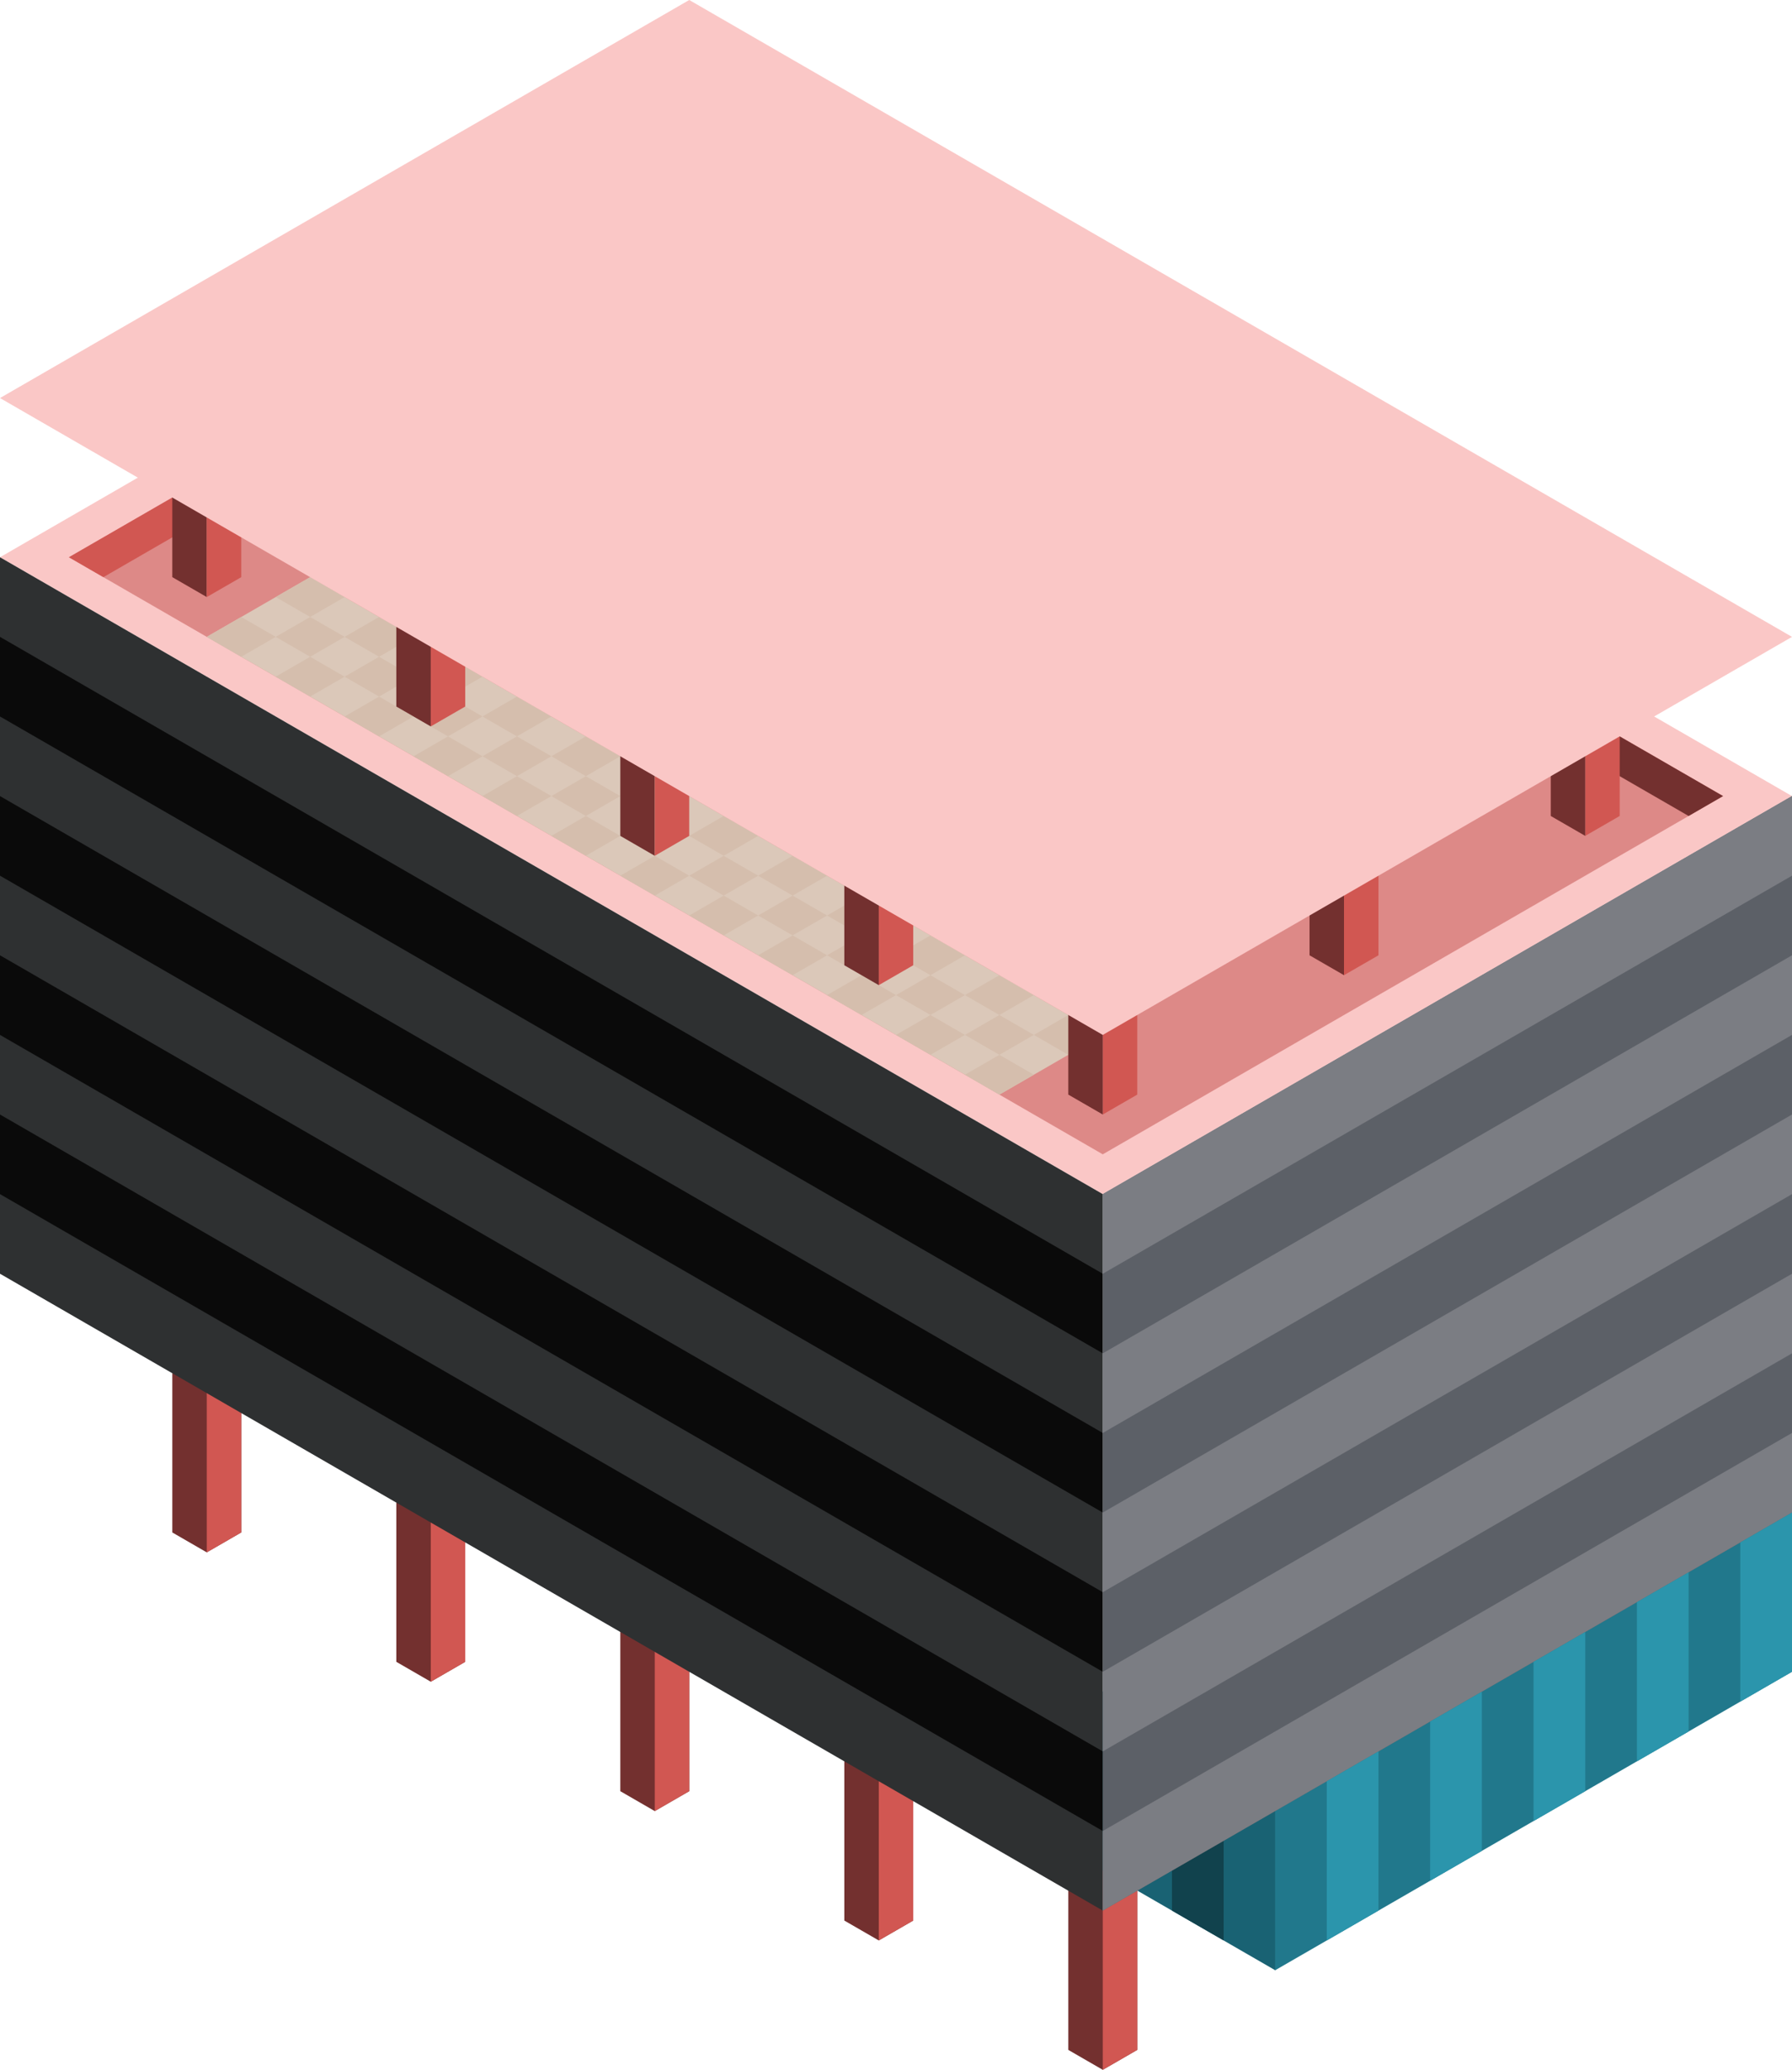 <svg id="Layer_1" data-name="Layer 1" xmlns="http://www.w3.org/2000/svg" viewBox="0 0 260 300.222">
  <defs>
    <style>
      .curtain-L-prim-light {
        fill: #196273;
      }

      .exterior-L-prim {
        fill: #73302f;
      }

      .exterior-R-prim {
        fill: #d15752;
      }

      .curtain-L-prim-dark {
        fill: #11424d;
      }

      .top-light {
        fill: #fac7c6;
      }

      .top-prim {
        fill: #dd8987;
      }

      .cls-1 {
        fill: #dbc8b9;
      }

      .curtain-R-prim-dark {
        fill: #21788c;
      }

      .cls-2 {
        fill: #d5bead;
      }

      .cls-3 {
        fill: #2e3031;
      }

      .cls-4 {
        fill: #0a0a0a;
      }

      .cls-5 {
        fill: #5c6067;
      }

      .cls-6 {
        fill: #7b7d83;
      }

      .curtain-R-prim-light {
        fill: #2b95ac;
      }
    </style>
  </defs>
  <title>Artboard 59</title>
  <g id="root">
    <path id="windows-L4" class="curtain-L-prim-light" d="M185.037,259.808v25.981l-30-17.32V242.487Z"/>
    <path id="body-L1" class="exterior-L-prim" d="M35,199.186H25V222.28l5,2.887,5-2.887Z"/>
    <path id="body-R2" class="exterior-R-prim" d="M30,225.167V199.186l5,2.887V222.28Z"/>
    <path id="Path" class="curtain-L-prim-dark" d="M170.037,277.128v-23.094l7.5,4.33v23.094Z"/>
    <path id="body-L1-2" data-name="body-L1" class="exterior-L-prim" d="M67.5,217.95h-10v23.094l5,2.887,5-2.887Z"/>
    <path id="body-R2-2" data-name="body-R2" class="exterior-R-prim" d="M62.5,243.93V217.95l5,2.887v20.207Z"/>
    <path id="body-L1-3" data-name="body-L1" class="exterior-L-prim" d="M100,236.714H90v23.094l5,2.887,5-2.887Z"/>
    <path id="body-R2-3" data-name="body-R2" class="exterior-R-prim" d="M95,262.694V236.6l5,2.887v20.32Z"/>
    <path id="body-L1-4" data-name="body-L1" class="exterior-L-prim" d="M132.5,255.477l-10-6v29.094l5,2.887,5-2.887Z"/>
    <path id="body-R2-4" data-name="body-R2" class="exterior-R-prim" d="M127.5,281.458v-29.094l5,2.887v23.32Z"/>
    <path id="body-L1-5" data-name="body-L1" class="exterior-L-prim" d="M160,300.222l5-2.887V268.468l-5,2.887-5-2.887v28.867Z"/>
    <path id="body-R2-5" data-name="body-R2" class="exterior-R-prim" d="M160,271.355l5-2.887v28.867l-5,2.887Z"/>
    <path id="top-T1" class="top-light" d="M160,173.205,260,115.47,100,23.094,0,80.829Z"/>
    <path id="top-T2" class="top-prim" d="M10,80.829l90-51.962L250,115.47l-90,51.962Z"/>
    <path id="Path-2" data-name="Path" class="exterior-L-prim" d="M110,40.414V34.641L250,115.47l-5,2.887Z"/>
    <path id="Path-3" data-name="Path" class="exterior-R-prim" d="M120,17.321v5.774L15,83.716l-5-2.887Z"/>
    <path id="Path-4" data-name="Path" class="cls-1" d="M30,92.376l115,66.395,15-8.66L45,83.716Z"/>
    <path id="body-L1-6" data-name="body-L1" class="exterior-L-prim" d="M30,69.282l-5-2.887v17.32l5,2.887Z"/>
    <path id="body-R2-6" data-name="body-R2" class="exterior-R-prim" d="M30,86.603v-17.32l5-2.887v17.32Z"/>
    <path id="windows-R1" class="curtain-R-prim-dark" d="M185,256.921,260,213.62v28.867l-75,43.301Z"/>
    <path id="Path-5" data-name="Path" class="cls-2" d="M75,118.357l5-2.887-5-2.887L70,115.47Z"/>
    <path id="Path-6" data-name="Path" class="cls-2" d="M65,112.584l5-2.887L65,106.81l-5,2.887Z"/>
    <path id="Path-7" data-name="Path" class="cls-2" d="M115,141.451l5-2.887-5-2.887-5,2.887Z"/>
    <path id="Path-8" data-name="Path" class="cls-2" d="M135,152.998l5-2.887-5-2.887-5,2.887Z"/>
    <path id="Path-9" data-name="Path" class="cls-2" d="M145,158.771l5-2.887-5-2.887-5,2.887Z"/>
    <path id="Path-10" data-name="Path" class="cls-2" d="M45,101.036,50,98.15l-5-2.887L40,98.15Z"/>
    <path id="Path-11" data-name="Path" class="cls-2" d="M95,129.904l5-2.887-5-2.887-5,2.887Z"/>
    <path id="Path-12" data-name="Path" class="cls-2" d="M35,95.263l5-2.887-5-2.887-5,2.887Z"/>
    <path id="Path-13" data-name="Path" class="cls-2" d="M85,124.13l5-2.887-5-2.887-5,2.887Z"/>
    <path id="Path-14" data-name="Path" class="cls-2" d="M55,106.81l5-2.887-5-2.887-5,2.887Z"/>
    <path id="Path-15" data-name="Path" class="cls-2" d="M105,135.678l5-2.887-5-2.887-5,2.887Z"/>
    <path id="Path-16" data-name="Path" class="cls-2" d="M125,147.224l5-2.887-5-2.887-5,2.887Z"/>
    <path id="Path-17" data-name="Path" class="cls-2" d="M85,118.357l5-2.887-5-2.887L80,115.47Z"/>
    <path id="Path-18" data-name="Path" class="cls-2" d="M75,112.583l5-2.887L75,106.81l-5,2.887Z"/>
    <path id="Path-19" data-name="Path" class="cls-2" d="M125,141.451l5-2.887-5-2.887-5,2.887Z"/>
    <path id="Path-20" data-name="Path" class="cls-2" d="M145,152.998l5-2.887-5-2.887-5,2.887Z"/>
    <path id="Path-21" data-name="Path" class="cls-2" d="M55,101.036,60,98.15l-5-2.887L50,98.15Z"/>
    <path id="Path-22" data-name="Path" class="cls-2" d="M105,129.904l5-2.887-5-2.887-5,2.887Z"/>
    <path id="Path-23" data-name="Path" class="cls-2" d="M45,95.263l5-2.887-5-2.887-5,2.887Z"/>
    <path id="Path-24" data-name="Path" class="cls-2" d="M95,124.13l5-2.887-5-2.887-5,2.887Z"/>
    <path id="Path-25" data-name="Path" class="cls-2" d="M65,106.81l5-2.887-5-2.887-5,2.887Z"/>
    <path id="Path-26" data-name="Path" class="cls-2" d="M115,135.678l5-2.887-5-2.887-5,2.887Z"/>
    <path id="Path-27" data-name="Path" class="cls-2" d="M135,147.224l5-2.887-5-2.887-5,2.887Z"/>
    <path id="Path-28" data-name="Path" class="cls-2" d="M85,112.584l5-2.887L85,106.81l-5,2.887Z"/>
    <path id="Path-29" data-name="Path" class="cls-2" d="M75,106.81l5-2.887-5-2.887-5,2.887Z"/>
    <path id="Path-30" data-name="Path" class="cls-2" d="M125,135.678l5-2.887-5-2.887-5,2.887Z"/>
    <path id="Path-31" data-name="Path" class="cls-2" d="M145,147.224l5-2.887-5-2.887-5,2.887Z"/>
    <path id="Path-32" data-name="Path" class="cls-2" d="M155,152.998l5-2.887-5-2.887-5,2.887Z"/>
    <path id="Path-33" data-name="Path" class="cls-2" d="M55,95.263l5-2.887-5-2.887-5,2.887Z"/>
    <path id="Path-34" data-name="Path" class="cls-2" d="M105,124.13l5-2.887-5-2.887-5,2.887Z"/>
    <path id="Path-35" data-name="Path" class="cls-2" d="M45,89.489l5-2.887-5-2.887-5,2.887Z"/>
    <path id="Path-36" data-name="Path" class="cls-2" d="M95,118.357l5-2.887-5-2.887L90,115.47Z"/>
    <path id="Path-37" data-name="Path" class="cls-2" d="M65,101.036,70,98.15l-5-2.887L60,98.15Z"/>
    <path id="Path-38" data-name="Path" class="cls-2" d="M115,129.904l5-2.887-5-2.887-5,2.887Z"/>
    <path id="Path-39" data-name="Path" class="cls-2" d="M135,141.451l5-2.887-5-2.887-5,2.887Z"/>
    <path id="windows-L4-2" data-name="windows-L4" class="cls-3" d="M0,184.752l160,92.376V173.205L0,80.829Z"/>
    <path id="windows-L1" class="cls-4" d="M0,103.923V92.376l160,92.376v11.547Z"/>
    <path id="windows-L1-2" data-name="windows-L1" class="cls-4" d="M0,150.111v-11.547L160,230.94v11.547Z"/>
    <path id="windows-L1-3" data-name="windows-L1" class="cls-4" d="M0,127.017V115.47l160,92.376v11.547Z"/>
    <path id="windows-L1-4" data-name="windows-L1" class="cls-4" d="M0,173.205v-11.547l160,92.376v11.547Z"/>
    <path id="windows-R1-2" data-name="windows-R1" class="cls-5" d="M260,115.47v103.923L160,277.128V173.205Z"/>
    <path id="windows-R4" class="cls-6" d="M160,173.205,260,115.47v11.547l-100,57.735Z"/>
    <path id="windows-R4-2" data-name="windows-R4" class="cls-6" d="M160,196.299l100-57.735v11.547L160,207.846Z"/>
    <path id="windows-R4-3" data-name="windows-R4" class="cls-6" d="M160,219.393,260,161.658v11.547L160,230.94Z"/>
    <path id="windows-R4-4" data-name="windows-R4" class="cls-6" d="M160,242.487l100-57.735v11.547L160,254.034Z"/>
    <path id="windows-R4-5" data-name="windows-R4" class="cls-6" d="M160,265.581l100-57.735v11.547L160,277.128Z"/>
    <path id="body-L1-7" data-name="body-L1" class="exterior-L-prim" d="M62.5,87.819l-5-2.887V102.48l5,2.887Z"/>
    <path id="body-R2-7" data-name="body-R2" class="exterior-R-prim" d="M62.5,105.366V90.819l5-3.113V102.48Z"/>
    <path id="body-L1-8" data-name="body-L1" class="exterior-L-prim" d="M95,106.81l-5-2.887v17.32l5,2.887Z"/>
    <path id="body-R2-8" data-name="body-R2" class="exterior-R-prim" d="M95,124.13V106.81l5-2.887v17.32Z"/>
    <path id="body-L1-9" data-name="body-L1" class="exterior-L-prim" d="M127.5,125.347l-5-2.887v17.547l5,2.887Z"/>
    <path id="body-R2-9" data-name="body-R2" class="exterior-R-prim" d="M127.5,142.894v-14.547l5-3.113v14.774Z"/>
    <path id="body-R2-10" data-name="body-R2" class="exterior-R-prim" d="M160,144.338l5-2.887v17.32l-5,2.887Z"/>
    <path id="body-L1-10" data-name="body-L1" class="exterior-L-prim" d="M160,161.658v-17.32l-5-2.887v17.32Z"/>
    <path id="body-R2-11" data-name="body-R2" class="exterior-R-prim" d="M195,124.13l5-2.887v17.32l-5,2.887Z"/>
    <path id="body-L1-11" data-name="body-L1" class="exterior-L-prim" d="M195,141.451V124.13l-5,2.887v11.547Z"/>
    <path id="body-R2-12" data-name="body-R2" class="exterior-R-prim" d="M230,103.923l5-2.887v17.32l-5,2.887Z"/>
    <path id="body-L1-12" data-name="body-L1" class="exterior-L-prim" d="M230,121.244v-17.32l-5-2.887v17.32Z"/>
    <path id="anchor_0_150.111_260" class="top-light" d="M160,150.111,0,57.735,100,0,260,92.376Z"/>
    <path id="Path-40" data-name="Path" class="curtain-R-prim-light" d="M245,251.147v-23.094l-7.5,4.33v23.094Z"/>
    <path id="Path-41" data-name="Path" class="curtain-R-prim-light" d="M215,268.468v-23.094l-7.5,4.33v23.094Z"/>
    <path id="Path-42" data-name="Path" class="curtain-R-prim-light" d="M260,242.487v-23.094l-7.5,4.33v23.094Z"/>
    <path id="Path-43" data-name="Path" class="curtain-R-prim-light" d="M230,259.808v-23.094l-7.5,4.33v23.094Z"/>
    <path id="Path-44" data-name="Path" class="curtain-R-prim-light" d="M200,277.128v-23.094l-7.5,4.33v23.094Z"/>
  </g>
</svg>
